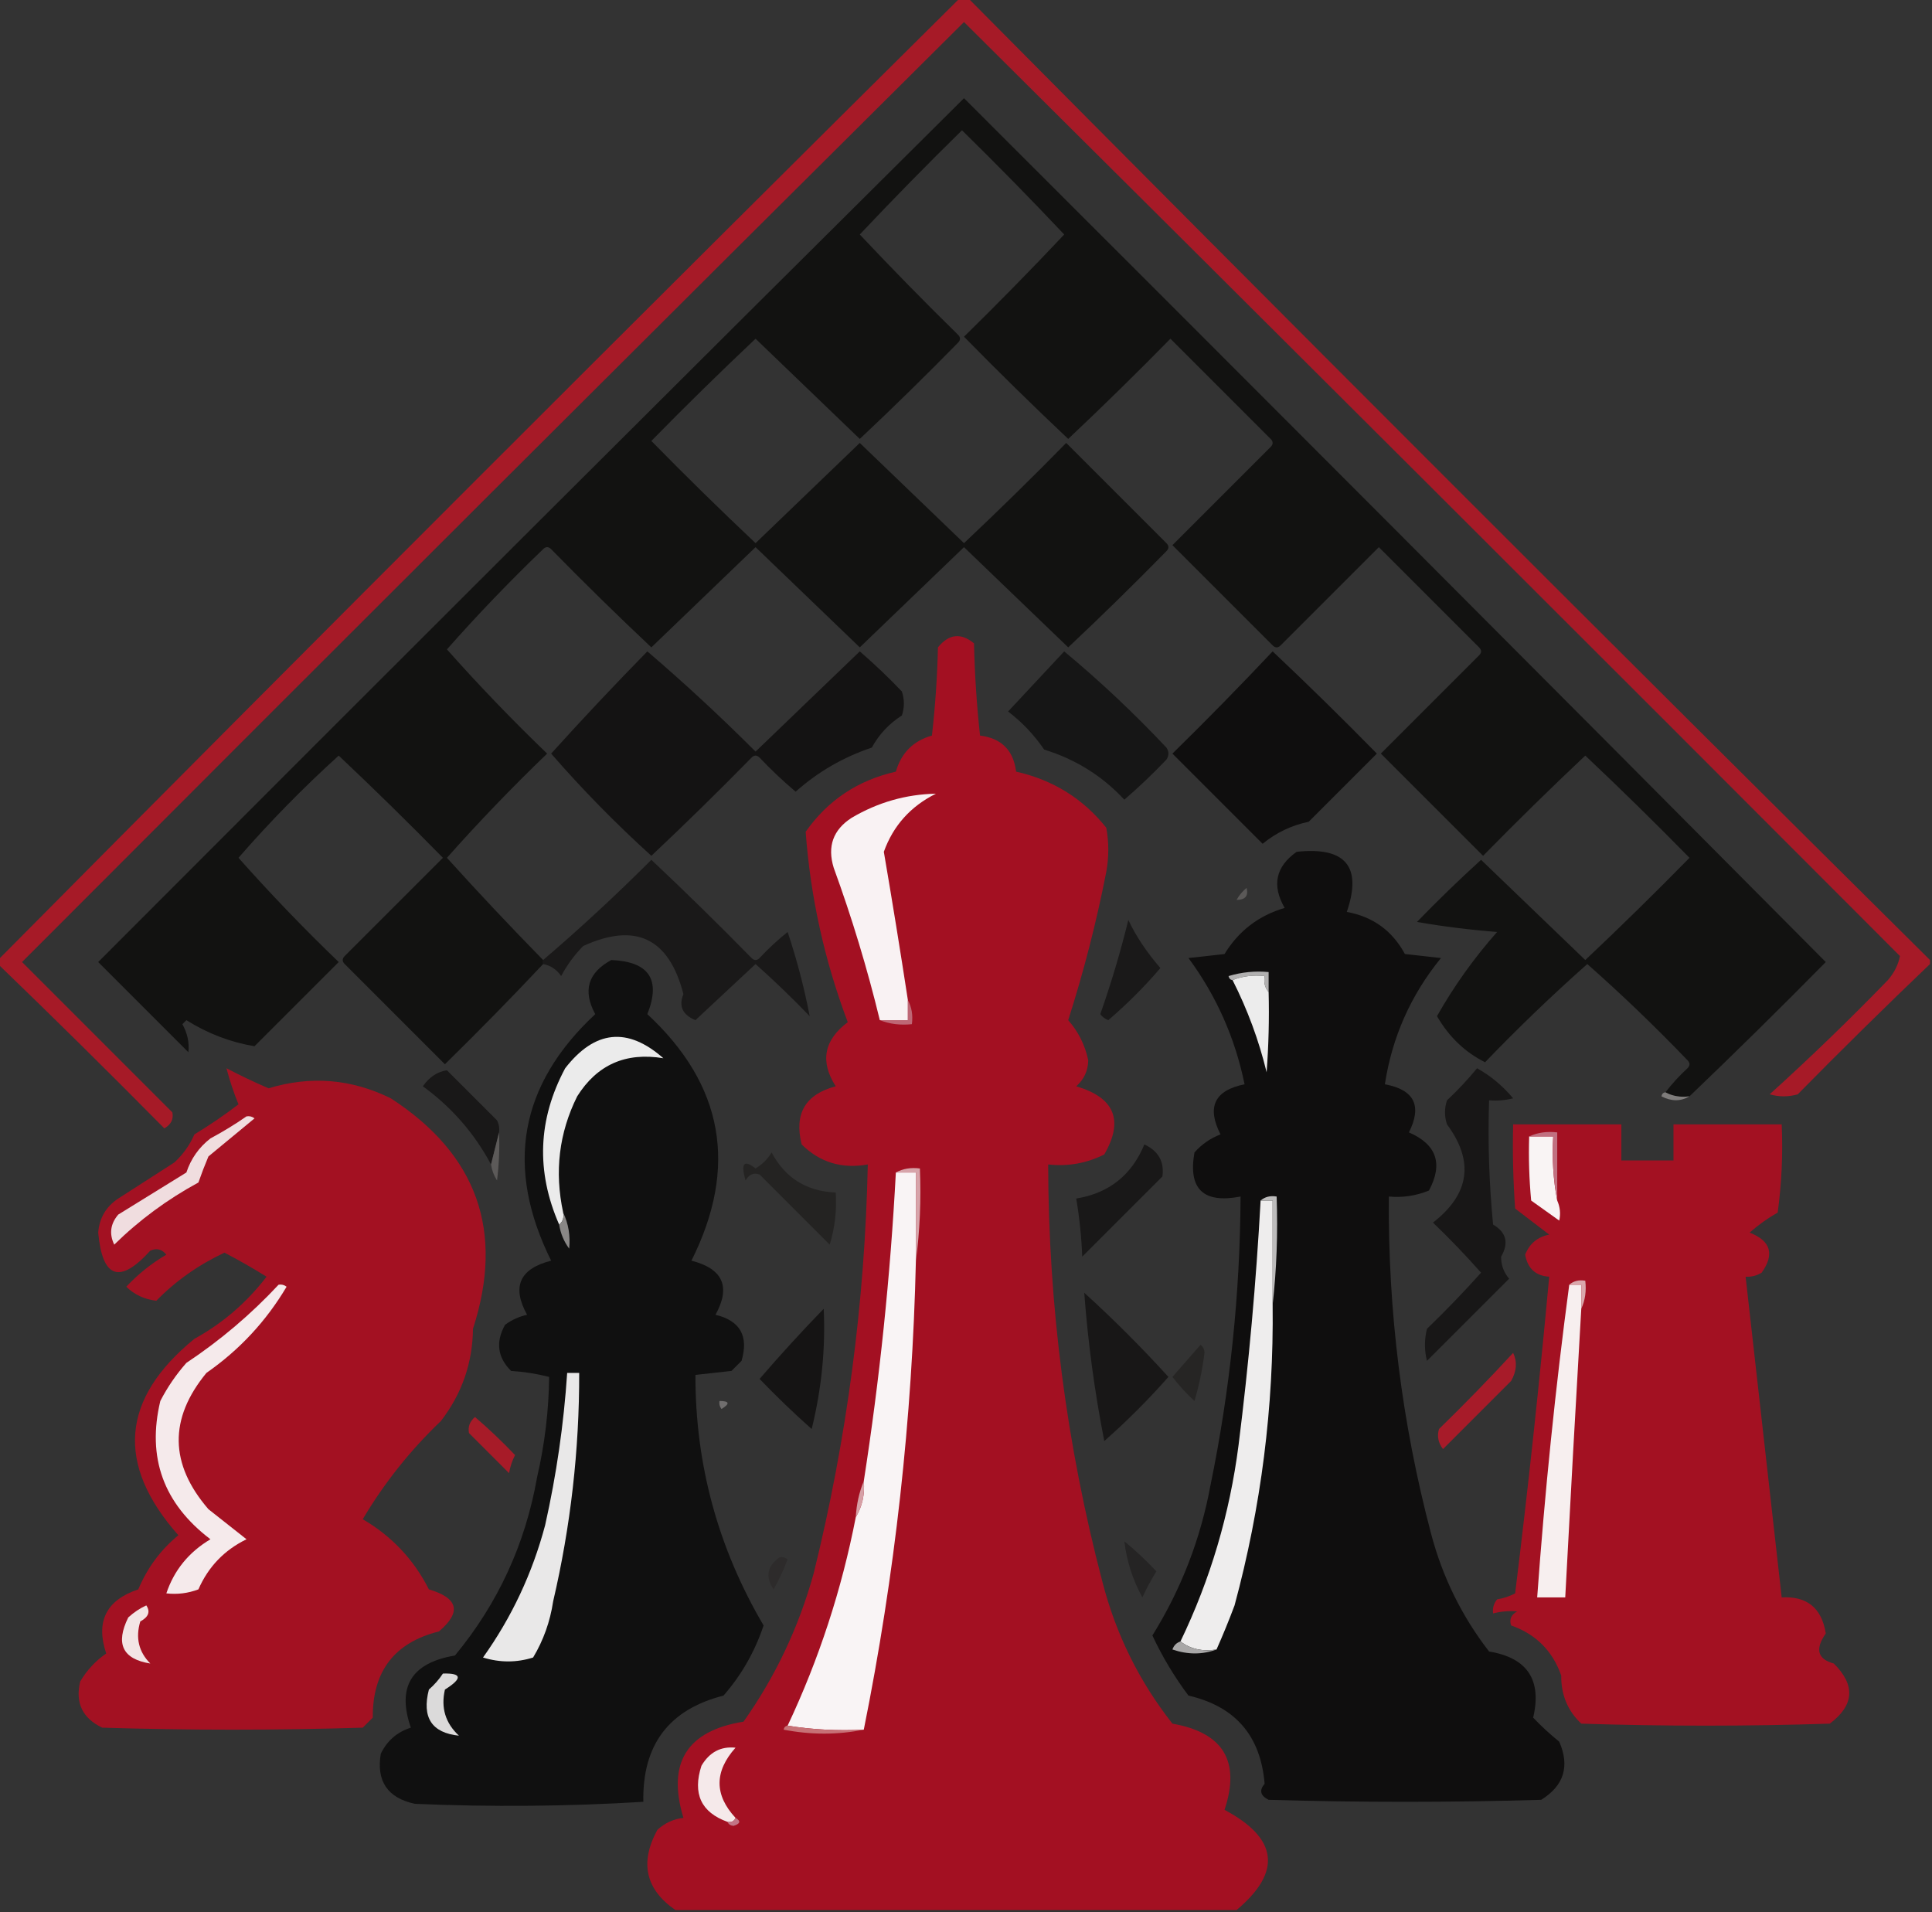 <?xml version="1.0" encoding="UTF-8"?>
<!DOCTYPE svg PUBLIC "-//W3C//DTD SVG 1.1//EN" "http://www.w3.org/Graphics/SVG/1.1/DTD/svg11.dtd">
<svg xmlns="http://www.w3.org/2000/svg" version="1.1" width="482px" height="477px" style="shape-rendering:geometricPrecision; text-rendering:geometricPrecision; image-rendering:optimizeQuality; fill-rule:evenodd; clip-rule:evenodd" xmlns:xlink="http://www.w3.org/1999/xlink">
<rect width="100%" height="100%" fill="#333333" stroke="none"/>
<g><path style="opacity:1" fill="#a61a27" d="M 239.5,-0.5 C 240.167,-0.5 240.833,-0.5 241.5,-0.5C 321.167,79.833 401.167,159.833 481.5,239.5C 481.5,239.833 481.5,240.167 481.5,240.5C 470.368,251.131 459.368,261.965 448.5,273C 446.167,273.667 443.833,273.667 441.5,273C 451.622,263.845 461.455,254.345 471,244.5C 472.602,242.631 473.602,240.631 474,238.5C 396.32,160.653 318.486,82.986 240.5,5.5C 162.014,83.486 83.68,161.653 5.5,240C 18,252.5 30.5,265 43,277.5C 43.345,279.201 42.678,280.534 41,281.5C 27.299,267.631 13.465,253.965 -0.5,240.5C -0.5,240.167 -0.5,239.833 -0.5,239.5C 79.221,159.113 159.221,79.113 239.5,-0.5 Z"/></g>
<g><path style="opacity:1" fill="#121211" d="M 421.5,273.5 C 419.265,273.795 417.265,273.461 415.5,272.5C 417.127,270.37 418.96,268.37 421,266.5C 421.667,265.833 421.667,265.167 421,264.5C 412.958,256.123 404.625,248.123 396,240.5C 387.209,248.29 378.709,256.457 370.5,265C 365.499,262.505 361.499,258.672 358.5,253.5C 362.764,245.972 367.764,238.972 373.5,232.5C 366.689,231.965 360.023,231.132 353.5,230C 358.681,224.652 364.015,219.485 369.5,214.5C 378.167,222.833 386.833,231.167 395.5,239.5C 404.319,231.181 412.986,222.681 421.5,214C 412.986,205.319 404.319,196.819 395.5,188.5C 386.848,196.652 378.348,204.986 370,213.5C 361.5,205 353,196.5 344.5,188C 352.667,179.833 360.833,171.667 369,163.5C 369.667,162.833 369.667,162.167 369,161.5C 360.667,153.167 352.333,144.833 344,136.5C 335.833,144.667 327.667,152.833 319.5,161C 318.833,161.667 318.167,161.667 317.5,161C 309.167,152.667 300.833,144.333 292.5,136C 300.667,127.833 308.833,119.667 317,111.5C 317.667,110.833 317.667,110.167 317,109.5C 308.667,101.167 300.333,92.833 292,84.5C 283.652,93.014 275.152,101.348 266.5,109.5C 257.681,101.181 249.014,92.681 240.5,84C 249.014,75.652 257.348,67.152 265.5,58.5C 257.181,49.681 248.681,41.014 240,32.5C 231.319,41.014 222.819,49.681 214.5,58.5C 222.486,66.986 230.652,75.319 239,83.5C 239.667,84.167 239.667,84.833 239,85.5C 230.986,93.681 222.819,101.681 214.5,109.5C 205.833,101.167 197.167,92.833 188.5,84.5C 179.681,92.819 171.014,101.319 162.5,110C 171.014,118.681 179.681,127.181 188.5,135.5C 197.167,127.167 205.833,118.833 214.5,110.5C 223.167,118.833 231.833,127.167 240.5,135.5C 249.152,127.348 257.652,119.014 266,110.5C 274.333,118.833 282.667,127.167 291,135.5C 291.667,136.167 291.667,136.833 291,137.5C 282.986,145.681 274.819,153.681 266.5,161.5C 257.833,153.167 249.167,144.833 240.5,136.5C 231.833,144.833 223.167,153.167 214.5,161.5C 205.833,153.167 197.167,144.833 188.5,136.5C 179.833,144.833 171.167,153.167 162.5,161.5C 154.014,153.514 145.681,145.348 137.5,137C 136.833,136.333 136.167,136.333 135.5,137C 127.123,145.042 119.123,153.375 111.5,162C 119.457,170.958 127.79,179.625 136.5,188C 127.79,196.375 119.457,205.042 111.5,214C 119.326,222.659 127.326,231.159 135.5,239.5C 135.5,239.833 135.5,240.167 135.5,240.5C 127.536,248.965 119.369,257.298 111,265.5C 102.667,257.167 94.333,248.833 86,240.5C 85.333,239.833 85.333,239.167 86,238.5C 94.167,230.333 102.333,222.167 110.5,214C 101.986,205.319 93.319,196.819 84.5,188.5C 75.638,196.528 67.305,205.028 59.5,214C 67.457,222.958 75.79,231.625 84.5,240C 77.5,247 70.5,254 63.5,261C 57.502,260.013 51.835,257.847 46.5,254.5C 46.167,254.833 45.833,255.167 45.5,255.5C 46.752,257.735 47.252,260.069 47,262.5C 39.5,255 32,247.5 24.5,240C 96.347,167.986 168.347,96.153 240.5,24.5C 312.594,96.47 384.261,168.303 455.5,240C 444.298,251.369 432.965,262.535 421.5,273.5 Z"/></g>
<g><path style="opacity:1" fill="#a31022" d="M 308.5,476.5 C 261.833,476.5 215.167,476.5 168.5,476.5C 161.043,471.335 159.543,464.668 164,456.5C 165.87,454.781 168.037,453.781 170.5,453.5C 166.359,439.782 171.359,431.782 185.5,429.5C 193.452,418.258 199.286,405.925 203,392.5C 211.27,359.008 215.77,325.008 216.5,290.5C 210.029,291.655 204.529,289.989 200,285.5C 198.08,277.836 200.913,273.003 208.5,271C 204.54,264.826 205.54,259.492 211.5,255C 205.694,239.617 202.194,223.783 201,207.5C 206.513,199.651 214.013,194.651 223.5,192.5C 224.852,187.814 227.852,184.814 232.5,183.5C 233.331,176.189 233.831,168.856 234,161.5C 236.729,158.136 239.729,157.803 243,160.5C 243.169,168.188 243.669,175.855 244.5,183.5C 249.838,184.171 252.838,187.171 253.5,192.5C 262.711,194.569 270.211,199.236 276,206.5C 276.667,210.167 276.667,213.833 276,217.5C 273.549,230.019 270.382,242.352 266.5,254.5C 269.028,257.373 270.694,260.706 271.5,264.5C 271.444,267.111 270.444,269.278 268.5,271C 278.084,273.823 280.418,279.489 275.5,288C 271.116,290.208 266.449,291.041 261.5,290.5C 261.572,325.746 266.072,360.412 275,394.5C 278.365,407.624 284.199,419.457 292.5,430C 305.192,432.227 309.525,439.393 305.5,451.5C 318.863,458.634 319.863,466.967 308.5,476.5 Z"/></g>
<g><path style="opacity:1" fill="#141313" d="M 161.5,162.5 C 170.76,170.422 179.76,178.755 188.5,187.5C 197.167,179.167 205.833,170.833 214.5,162.5C 218.151,165.651 221.651,168.984 225,172.5C 225.667,174.5 225.667,176.5 225,178.5C 221.823,180.511 219.323,183.178 217.5,186.5C 210.381,188.89 204.047,192.557 198.5,197.5C 195.349,194.85 192.349,192.016 189.5,189C 188.833,188.333 188.167,188.333 187.5,189C 179.319,197.348 170.986,205.514 162.5,213.5C 153.638,205.472 145.305,196.972 137.5,188C 145.326,179.341 153.326,170.841 161.5,162.5 Z"/></g>
<g><path style="opacity:1" fill="#161616" d="M 265.5,162.5 C 274.412,169.907 282.912,177.907 291,186.5C 291.667,187.5 291.667,188.5 291,189.5C 287.651,193.016 284.151,196.349 280.5,199.5C 275.015,193.583 268.348,189.416 260.5,187C 258.021,183.353 255.021,180.187 251.5,177.5C 256.188,172.48 260.855,167.48 265.5,162.5 Z"/></g>
<g><path style="opacity:1" fill="#0f0e0e" d="M 317.5,162.5 C 326.298,170.798 334.965,179.298 343.5,188C 337.833,193.667 332.167,199.333 326.5,205C 322.205,205.898 318.372,207.731 315,210.5C 307.5,203 300,195.5 292.5,188C 301.036,179.632 309.369,171.132 317.5,162.5 Z"/></g>
<g><path style="opacity:1" fill="#f9f2f3" d="M 226.5,249.5 C 226.5,251.167 226.5,252.833 226.5,254.5C 224.167,254.5 221.833,254.5 219.5,254.5C 216.376,241.626 212.542,228.959 208,216.5C 206.348,211.154 207.848,206.987 212.5,204C 219.034,200.153 226.034,198.153 233.5,198C 227.171,201.156 222.838,205.989 220.5,212.5C 222.612,224.838 224.612,237.172 226.5,249.5 Z"/></g>
<g><path style="opacity:1" fill="#0f0e0e" d="M 323.5,212.5 C 335.712,211.193 339.878,216.193 336,227.5C 342.508,228.673 347.342,232.173 350.5,238C 353.5,238.333 356.5,238.667 359.5,239C 351.977,248.214 347.311,258.714 345.5,270.5C 352.841,271.848 354.841,275.848 351.5,282.5C 358.411,285.494 360.078,290.327 356.5,297C 353.312,298.316 349.978,298.816 346.5,298.5C 346.247,326.971 349.747,354.971 357,382.5C 359.849,393.365 364.683,403.198 371.5,412C 381.038,413.575 384.705,419.075 382.5,428.5C 384.489,430.598 386.655,432.598 389,434.5C 391.682,440.635 390.182,445.469 384.5,449C 361.833,449.667 339.167,449.667 316.5,449C 314.436,447.982 314.102,446.649 315.5,445C 314.514,433.017 308.18,425.684 296.5,423C 292.997,418.332 289.997,413.332 287.5,408C 294.682,396.46 299.516,383.96 302,370.5C 306.88,346.745 309.38,322.745 309.5,298.5C 300.209,300.298 296.376,296.632 298,287.5C 299.811,285.457 301.978,283.957 304.5,283C 300.997,276.172 302.997,272.006 310.5,270.5C 308.135,258.939 303.468,248.439 296.5,239C 299.5,238.667 302.5,238.333 305.5,238C 309.017,232.241 314.017,228.407 320.5,226.5C 317.255,220.864 318.255,216.197 323.5,212.5 Z"/></g>
<g><path style="opacity:1" fill="#1a1919" d="M 135.5,240.5 C 135.5,240.167 135.5,239.833 135.5,239.5C 144.76,231.578 153.76,223.245 162.5,214.5C 170.986,222.486 179.319,230.652 187.5,239C 188.167,239.667 188.833,239.667 189.5,239C 191.683,236.65 194.016,234.483 196.5,232.5C 198.82,239.45 200.653,246.45 202,253.5C 197.652,248.985 193.152,244.651 188.5,240.5C 183.5,245.167 178.5,249.833 173.5,254.5C 170.275,253.168 169.275,251.001 170.5,248C 166.899,234.032 158.565,230.032 145.5,236C 143.3,238.234 141.467,240.734 140,243.5C 138.871,241.859 137.371,240.859 135.5,240.5 Z"/></g>
<g><path style="opacity:1" fill="#5b5958" d="M 308.5,224.5 C 309.122,223.373 309.955,222.373 311,221.5C 311.519,223.489 310.686,224.489 308.5,224.5 Z"/></g>
<g><path style="opacity:1" fill="#7d7b79" d="M 308.5,224.5 C 307.833,225.167 307.833,225.167 308.5,224.5 Z"/></g>
<g><path style="opacity:1" fill="#1a1919" d="M 281.5,229.5 C 283.369,233.494 286.036,237.494 289.5,241.5C 285.5,246.167 281.167,250.5 276.5,254.5C 275.692,254.192 275.025,253.692 274.5,253C 277.223,245.275 279.556,237.441 281.5,229.5 Z"/></g>
<g><path style="opacity:1" fill="#101010" d="M 152.5,239.5 C 161.932,239.882 164.932,244.382 161.5,253C 180.525,270.643 184.192,291.143 172.5,314.5C 180.372,316.508 182.372,321.008 178.5,328C 184.653,329.465 186.82,333.298 185,339.5C 184.167,340.333 183.333,341.167 182.5,342C 179.5,342.333 176.5,342.667 173.5,343C 173.452,365.299 179.118,386.133 190.5,405.5C 188.318,412.034 184.985,417.868 180.5,423C 166.897,426.453 160.231,435.287 160.5,449.5C 141.544,450.654 122.544,450.82 103.5,450C 96.692,448.527 93.859,444.36 95,437.5C 96.587,434.244 99.087,432.077 102.5,431C 98.968,420.827 102.635,414.827 113.5,413C 124.227,400.041 131.06,385.208 134,368.5C 135.908,360.241 136.908,351.907 137,343.5C 133.924,342.712 130.758,342.212 127.5,342C 124.114,338.627 123.614,334.794 126,330.5C 127.648,329.283 129.481,328.45 131.5,328C 127.628,321.008 129.628,316.508 137.5,314.5C 125.903,291.158 129.57,270.658 148.5,253C 145.338,247.159 146.671,242.659 152.5,239.5 Z"/></g>
<g><path style="opacity:1" fill="#b1b0b0" d="M 316.5,247.5 C 315.566,246.432 315.232,245.099 315.5,243.5C 312.615,243.194 309.948,243.527 307.5,244.5C 306.957,244.44 306.624,244.107 306.5,243.5C 309.768,242.513 313.102,242.18 316.5,242.5C 316.5,244.167 316.5,245.833 316.5,247.5 Z"/></g>
<g><path style="opacity:1" fill="#ececec" d="M 316.5,247.5 C 316.666,254.175 316.5,260.842 316,267.5C 314.065,259.53 311.231,251.863 307.5,244.5C 309.948,243.527 312.615,243.194 315.5,243.5C 315.232,245.099 315.566,246.432 316.5,247.5 Z"/></g>
<g><path style="opacity:1" fill="#be6775" d="M 226.5,249.5 C 227.461,251.265 227.795,253.265 227.5,255.5C 224.615,255.806 221.948,255.473 219.5,254.5C 221.833,254.5 224.167,254.5 226.5,254.5C 226.5,252.833 226.5,251.167 226.5,249.5 Z"/></g>
<g><path style="opacity:1" fill="#ebebeb" d="M 140.5,302.5 C 140.737,303.791 140.404,304.791 139.5,305.5C 133.69,292.238 134.19,279.238 141,266.5C 148.411,256.967 156.578,256.134 165.5,264C 156.13,262.439 148.964,265.606 144,273.5C 139.463,282.621 138.296,292.287 140.5,302.5 Z"/></g>
<g><path style="opacity:1" fill="#191818" d="M 124.5,282.5 C 123.833,285.167 123.167,287.833 122.5,290.5C 118.355,282.735 112.688,276.235 105.5,271C 107.08,268.705 109.08,267.372 111.5,267C 115.667,271.167 119.833,275.333 124,279.5C 124.483,280.448 124.649,281.448 124.5,282.5 Z"/></g>
<g><path style="opacity:1" fill="#181717" d="M 368.5,266.5 C 371.899,268.388 374.899,270.888 377.5,274C 375.527,274.495 373.527,274.662 371.5,274.5C 371.168,284.855 371.501,295.188 372.5,305.5C 375.805,307.426 376.471,310.093 374.5,313.5C 374.486,315.593 375.152,317.426 376.5,319C 369.667,325.833 362.833,332.667 356,339.5C 355.333,336.833 355.333,334.167 356,331.5C 360.682,326.985 365.182,322.319 369.5,317.5C 365.682,313.182 361.682,309.015 357.5,305C 366.659,297.887 367.826,289.72 361,280.5C 360.333,278.5 360.333,276.5 361,274.5C 363.705,271.964 366.205,269.297 368.5,266.5 Z"/></g>
<g><path style="opacity:1" fill="#a31122" d="M 56.5,266.5 C 59.913,268.289 63.413,269.956 67,271.5C 77.498,268.311 87.664,269.144 97.5,274C 119.049,287.982 125.882,307.149 118,331.5C 117.901,340.037 115.235,347.703 110,354.5C 102.345,361.813 95.845,369.98 90.5,379C 97.721,383.221 103.221,389.054 107,396.5C 114.359,398.675 115.193,402.175 109.5,407C 98.42,409.76 92.92,416.927 93,428.5C 92.167,429.333 91.333,430.167 90.5,431C 68.833,431.667 47.167,431.667 25.5,431C 20.574,428.647 18.74,424.814 20,419.5C 21.672,416.663 23.839,414.33 26.5,412.5C 23.824,404.52 26.49,399.186 34.5,396.5C 36.766,391.103 40.099,386.603 44.5,383C 28.837,365.298 30.171,348.965 48.5,334C 55.557,330.113 61.557,324.947 66.5,318.5C 63.149,316.403 59.649,314.403 56,312.5C 49.491,315.563 43.825,319.563 39,324.5C 36.034,324.148 33.534,322.981 31.5,321C 34.437,317.862 37.77,315.195 41.5,313C 40.407,311.635 39.074,311.301 37.5,312C 29.868,320.423 25.535,318.923 24.5,307.5C 24.786,303.855 26.453,301.022 29.5,299C 34.167,296 38.833,293 43.5,290C 45.657,288.019 47.324,285.686 48.5,283C 52.304,280.695 55.97,278.195 59.5,275.5C 58.295,272.55 57.295,269.55 56.5,266.5 Z"/></g>
<g><path style="opacity:1" fill="#7e7c7b" d="M 415.5,272.5 C 417.265,273.461 419.265,273.795 421.5,273.5C 419.307,274.797 416.973,274.797 414.5,273.5C 414.624,272.893 414.957,272.56 415.5,272.5 Z"/></g>
<g><path style="opacity:1" fill="#a31122" d="M 377.5,280.5 C 386.5,280.5 395.5,280.5 404.5,280.5C 404.5,283.5 404.5,286.5 404.5,289.5C 408.833,289.5 413.167,289.5 417.5,289.5C 417.5,286.5 417.5,283.5 417.5,280.5C 426.5,280.5 435.5,280.5 444.5,280.5C 444.831,287.863 444.497,295.197 443.5,302.5C 440.991,303.921 438.657,305.588 436.5,307.5C 441.777,309.554 442.777,312.888 439.5,317.5C 438.264,318.246 436.93,318.579 435.5,318.5C 438.5,345.171 441.5,371.838 444.5,398.5C 450.832,398.161 454.499,401.161 455.5,407.5C 452.774,411.398 453.441,413.898 457.5,415C 462.952,420.4 462.619,425.4 456.5,430C 435.833,430.667 415.167,430.667 394.5,430C 391.119,426.813 389.452,422.813 389.5,418C 387.346,411.846 383.18,407.68 377,405.5C 376.493,404.004 376.993,402.837 378.5,402C 376.512,401.82 374.512,401.986 372.5,402.5C 372.33,401.178 372.663,400.011 373.5,399C 375.101,398.727 376.601,398.227 378,397.5C 381.245,371.204 384.079,344.871 386.5,318.5C 383.113,318.284 381.113,316.45 380.5,313C 381.585,310.25 383.585,308.583 386.5,308C 383.667,305.833 380.833,303.667 378,301.5C 377.5,294.508 377.334,287.508 377.5,280.5 Z"/></g>
<g><path style="opacity:1" fill="#f9f4f4" d="M 381.5,283.5 C 383.5,283.5 385.5,283.5 387.5,283.5C 387.179,289.026 387.512,294.36 388.5,299.5C 389.218,301.137 389.384,302.803 389,304.5C 386.667,302.833 384.333,301.167 382,299.5C 381.501,294.177 381.334,288.844 381.5,283.5 Z"/></g>
<g><path style="opacity:1" fill="#f0dddf" d="M 61.5,278.5 C 62.239,278.369 62.906,278.536 63.5,279C 59.667,282.167 55.833,285.333 52,288.5C 51.088,290.659 50.255,292.825 49.5,295C 41.75,299.203 34.75,304.369 28.5,310.5C 27.203,307.812 27.536,305.312 29.5,303C 35.167,299.5 40.833,296 46.5,292.5C 47.636,289.063 49.636,286.229 52.5,284C 55.672,282.303 58.672,280.47 61.5,278.5 Z"/></g>
<g><path style="opacity:1" fill="#c17080" d="M 381.5,283.5 C 383.607,282.532 385.941,282.198 388.5,282.5C 388.5,288.167 388.5,293.833 388.5,299.5C 387.512,294.36 387.179,289.026 387.5,283.5C 385.5,283.5 383.5,283.5 381.5,283.5 Z"/></g>
<g><path style="opacity:1" fill="#191818" d="M 285.5,285.5 C 289.006,287.144 290.506,289.811 290,293.5C 283.333,300.167 276.667,306.833 270,313.5C 269.805,308.582 269.305,303.749 268.5,299C 276.67,297.664 282.337,293.164 285.5,285.5 Z"/></g>
<g><path style="opacity:1" fill="#242322" d="M 192.5,287.5 C 195.875,293.859 201.208,297.193 208.5,297.5C 208.79,301.936 208.29,306.27 207,310.5C 201.167,304.667 195.333,298.833 189.5,293C 188.004,292.493 186.837,292.993 186,294.5C 184.764,290.197 185.598,289.197 188.5,291.5C 190.188,290.479 191.521,289.145 192.5,287.5 Z"/></g>
<g><path style="opacity:1" fill="#5c5a59" d="M 124.5,282.5 C 124.666,286.514 124.499,290.514 124,294.5C 123.209,293.255 122.709,291.922 122.5,290.5C 123.167,287.833 123.833,285.167 124.5,282.5 Z"/></g>
<g><path style="opacity:1" fill="#f9f4f5" d="M 223.5,292.5 C 225.167,292.5 226.833,292.5 228.5,292.5C 228.5,299.833 228.5,307.167 228.5,314.5C 227.601,353.924 223.268,392.924 215.5,431.5C 208.978,431.823 202.645,431.49 196.5,430.5C 204.316,413.917 209.982,396.584 213.5,378.5C 215.118,375.829 215.785,372.829 215.5,369.5C 219.47,343.978 222.137,318.311 223.5,292.5 Z"/></g>
<g><path style="opacity:1" fill="#d7a4aa" d="M 223.5,292.5 C 225.265,291.539 227.265,291.205 229.5,291.5C 229.825,299.352 229.492,307.018 228.5,314.5C 228.5,307.167 228.5,299.833 228.5,292.5C 226.833,292.5 225.167,292.5 223.5,292.5 Z"/></g>
<g><path style="opacity:1" fill="#eeeded" d="M 314.5,299.5 C 315.5,299.5 316.5,299.5 317.5,299.5C 317.5,308.167 317.5,316.833 317.5,325.5C 317.8,350.969 314.634,375.969 308,400.5C 306.572,404.307 305.072,407.974 303.5,411.5C 299.988,412.055 296.988,411.388 294.5,409.5C 301.956,394.024 306.789,377.691 309,360.5C 311.551,340.221 313.384,319.888 314.5,299.5 Z"/></g>
<g><path style="opacity:1" fill="#898786" d="M 140.5,302.5 C 141.82,305.28 142.32,308.28 142,311.5C 140.681,309.713 139.848,307.713 139.5,305.5C 140.404,304.791 140.737,303.791 140.5,302.5 Z"/></g>
<g><path style="opacity:1" fill="#bcbbbb" d="M 314.5,299.5 C 315.568,298.566 316.901,298.232 318.5,298.5C 318.827,307.682 318.493,316.682 317.5,325.5C 317.5,316.833 317.5,308.167 317.5,299.5C 316.5,299.5 315.5,299.5 314.5,299.5 Z"/></g>
<g><path style="opacity:1" fill="#f7efef" d="M 391.5,320.5 C 392.5,320.5 393.5,320.5 394.5,320.5C 394.5,322.5 394.5,324.5 394.5,326.5C 393.1,350.496 391.767,374.496 390.5,398.5C 388.167,398.5 385.833,398.5 383.5,398.5C 385.389,372.269 388.056,346.269 391.5,320.5 Z"/></g>
<g><path style="opacity:1" fill="#daa8ac" d="M 391.5,320.5 C 392.568,319.566 393.901,319.232 395.5,319.5C 395.802,322.059 395.468,324.393 394.5,326.5C 394.5,324.5 394.5,322.5 394.5,320.5C 393.5,320.5 392.5,320.5 391.5,320.5 Z"/></g>
<g><path style="opacity:1" fill="#181717" d="M 270.5,322.5 C 277.812,329.146 284.812,336.146 291.5,343.5C 286.5,349.167 281.167,354.5 275.5,359.5C 273.097,347.274 271.43,334.941 270.5,322.5 Z"/></g>
<g><path style="opacity:1" fill="#f5eaeb" d="M 69.5,320.5 C 70.239,320.369 70.906,320.536 71.5,321C 66.402,329.599 59.735,336.766 51.5,342.5C 42.114,353.907 42.281,365.241 52,376.5C 55.167,379 58.333,381.5 61.5,384C 55.971,386.695 51.971,390.862 49.5,396.5C 46.913,397.48 44.247,397.813 41.5,397.5C 43.438,391.716 47.105,387.216 52.5,384C 40.788,375.103 36.621,363.603 40,349.5C 41.776,346.059 43.943,342.892 46.5,340C 54.945,334.386 62.612,327.886 69.5,320.5 Z"/></g>
<g><path style="opacity:1" fill="#151414" d="M 205.5,326.5 C 205.972,336.447 204.972,346.447 202.5,356.5C 198.015,352.515 193.682,348.349 189.5,344C 194.671,337.997 200.004,332.163 205.5,326.5 Z"/></g>
<g><path style="opacity:1" fill="#262524" d="M 299.5,335.5 C 300.124,335.917 300.457,336.584 300.5,337.5C 299.99,341.592 299.157,345.592 298,349.5C 295.982,347.65 294.149,345.65 292.5,343.5C 294.856,340.814 297.189,338.147 299.5,335.5 Z"/></g>
<g><path style="opacity:1" fill="#a71b29" d="M 377.5,337.5 C 378.559,339.726 378.392,342.059 377,344.5C 371.333,350.167 365.667,355.833 360,361.5C 358.813,359.956 358.48,358.289 359,356.5C 365.369,350.298 371.536,343.965 377.5,337.5 Z"/></g>
<g><path style="opacity:1" fill="#e9e8e8" d="M 141.5,342.5 C 142.5,342.5 143.5,342.5 144.5,342.5C 144.534,361.761 142.367,380.761 138,399.5C 137.245,404.535 135.579,409.202 133,413.5C 128.882,414.798 124.715,414.798 120.5,413.5C 127.647,403.493 132.814,392.493 136,380.5C 138.816,367.967 140.65,355.301 141.5,342.5 Z"/></g>
<g><path style="opacity:1" fill="#706e6e" d="M 179.5,349.5 C 182.001,349.511 182.168,350.178 180,351.5C 179.536,350.906 179.369,350.239 179.5,349.5 Z"/></g>
<g><path style="opacity:1" fill="#a71b28" d="M 118.5,353.5 C 121.964,356.462 125.297,359.629 128.5,363C 127.773,364.399 127.273,365.899 127,367.5C 123.667,364.167 120.333,360.833 117,357.5C 116.7,355.934 117.2,354.601 118.5,353.5 Z"/></g>
<g><path style="opacity:1" fill="#d6a0a6" d="M 215.5,369.5 C 215.785,372.829 215.118,375.829 213.5,378.5C 213.676,375.273 214.343,372.273 215.5,369.5 Z"/></g>
<g><path style="opacity:1" fill="#252424" d="M 280.5,384.5 C 283.297,386.795 285.964,389.295 288.5,392C 287.206,394.087 286.039,396.254 285,398.5C 282.605,394.148 281.105,389.481 280.5,384.5 Z"/></g>
<g><path style="opacity:1" fill="#2d2b2b" d="M 194.5,388.5 C 195.239,388.369 195.906,388.536 196.5,389C 195.523,391.602 194.356,394.102 193,396.5C 190.881,393.354 191.381,390.687 194.5,388.5 Z"/></g>
<g><path style="opacity:1" fill="#f3e5e5" d="M 36.5,400.5 C 37.559,402.07 37.059,403.403 35,404.5C 33.773,408.591 34.606,412.091 37.5,415C 30.581,413.903 28.748,410.069 32,403.5C 33.409,402.219 34.909,401.219 36.5,400.5 Z"/></g>
<g><path style="opacity:1" fill="#a8a7a7" d="M 294.5,409.5 C 296.988,411.388 299.988,412.055 303.5,411.5C 299.981,412.808 296.315,412.808 292.5,411.5C 292.855,410.478 293.522,409.811 294.5,409.5 Z"/></g>
<g><path style="opacity:1" fill="#dbdada" d="M 110.5,417.5 C 115.272,417.367 115.438,418.7 111,421.5C 109.956,426.034 111.123,429.867 114.5,433C 107.708,432.296 105.208,428.463 107,421.5C 108.376,420.295 109.542,418.962 110.5,417.5 Z"/></g>
<g><path style="opacity:1" fill="#c77176" d="M 196.5,430.5 C 202.645,431.49 208.978,431.823 215.5,431.5C 208.989,432.818 202.322,432.818 195.5,431.5C 195.624,430.893 195.957,430.56 196.5,430.5 Z"/></g>
<g><path style="opacity:1" fill="#f5e9ea" d="M 183.5,453.5 C 183.158,454.338 182.492,454.672 181.5,454.5C 174.909,452.134 172.743,447.468 175,440.5C 177.002,437.113 179.835,435.613 183.5,436C 178.193,441.949 178.193,447.783 183.5,453.5 Z"/></g>
<g><path style="opacity:1" fill="#c27586" d="M 183.5,453.5 C 184.885,454.302 184.718,454.969 183,455.5C 182.235,455.43 181.735,455.097 181.5,454.5C 182.492,454.672 183.158,454.338 183.5,453.5 Z"/></g>
</svg>
